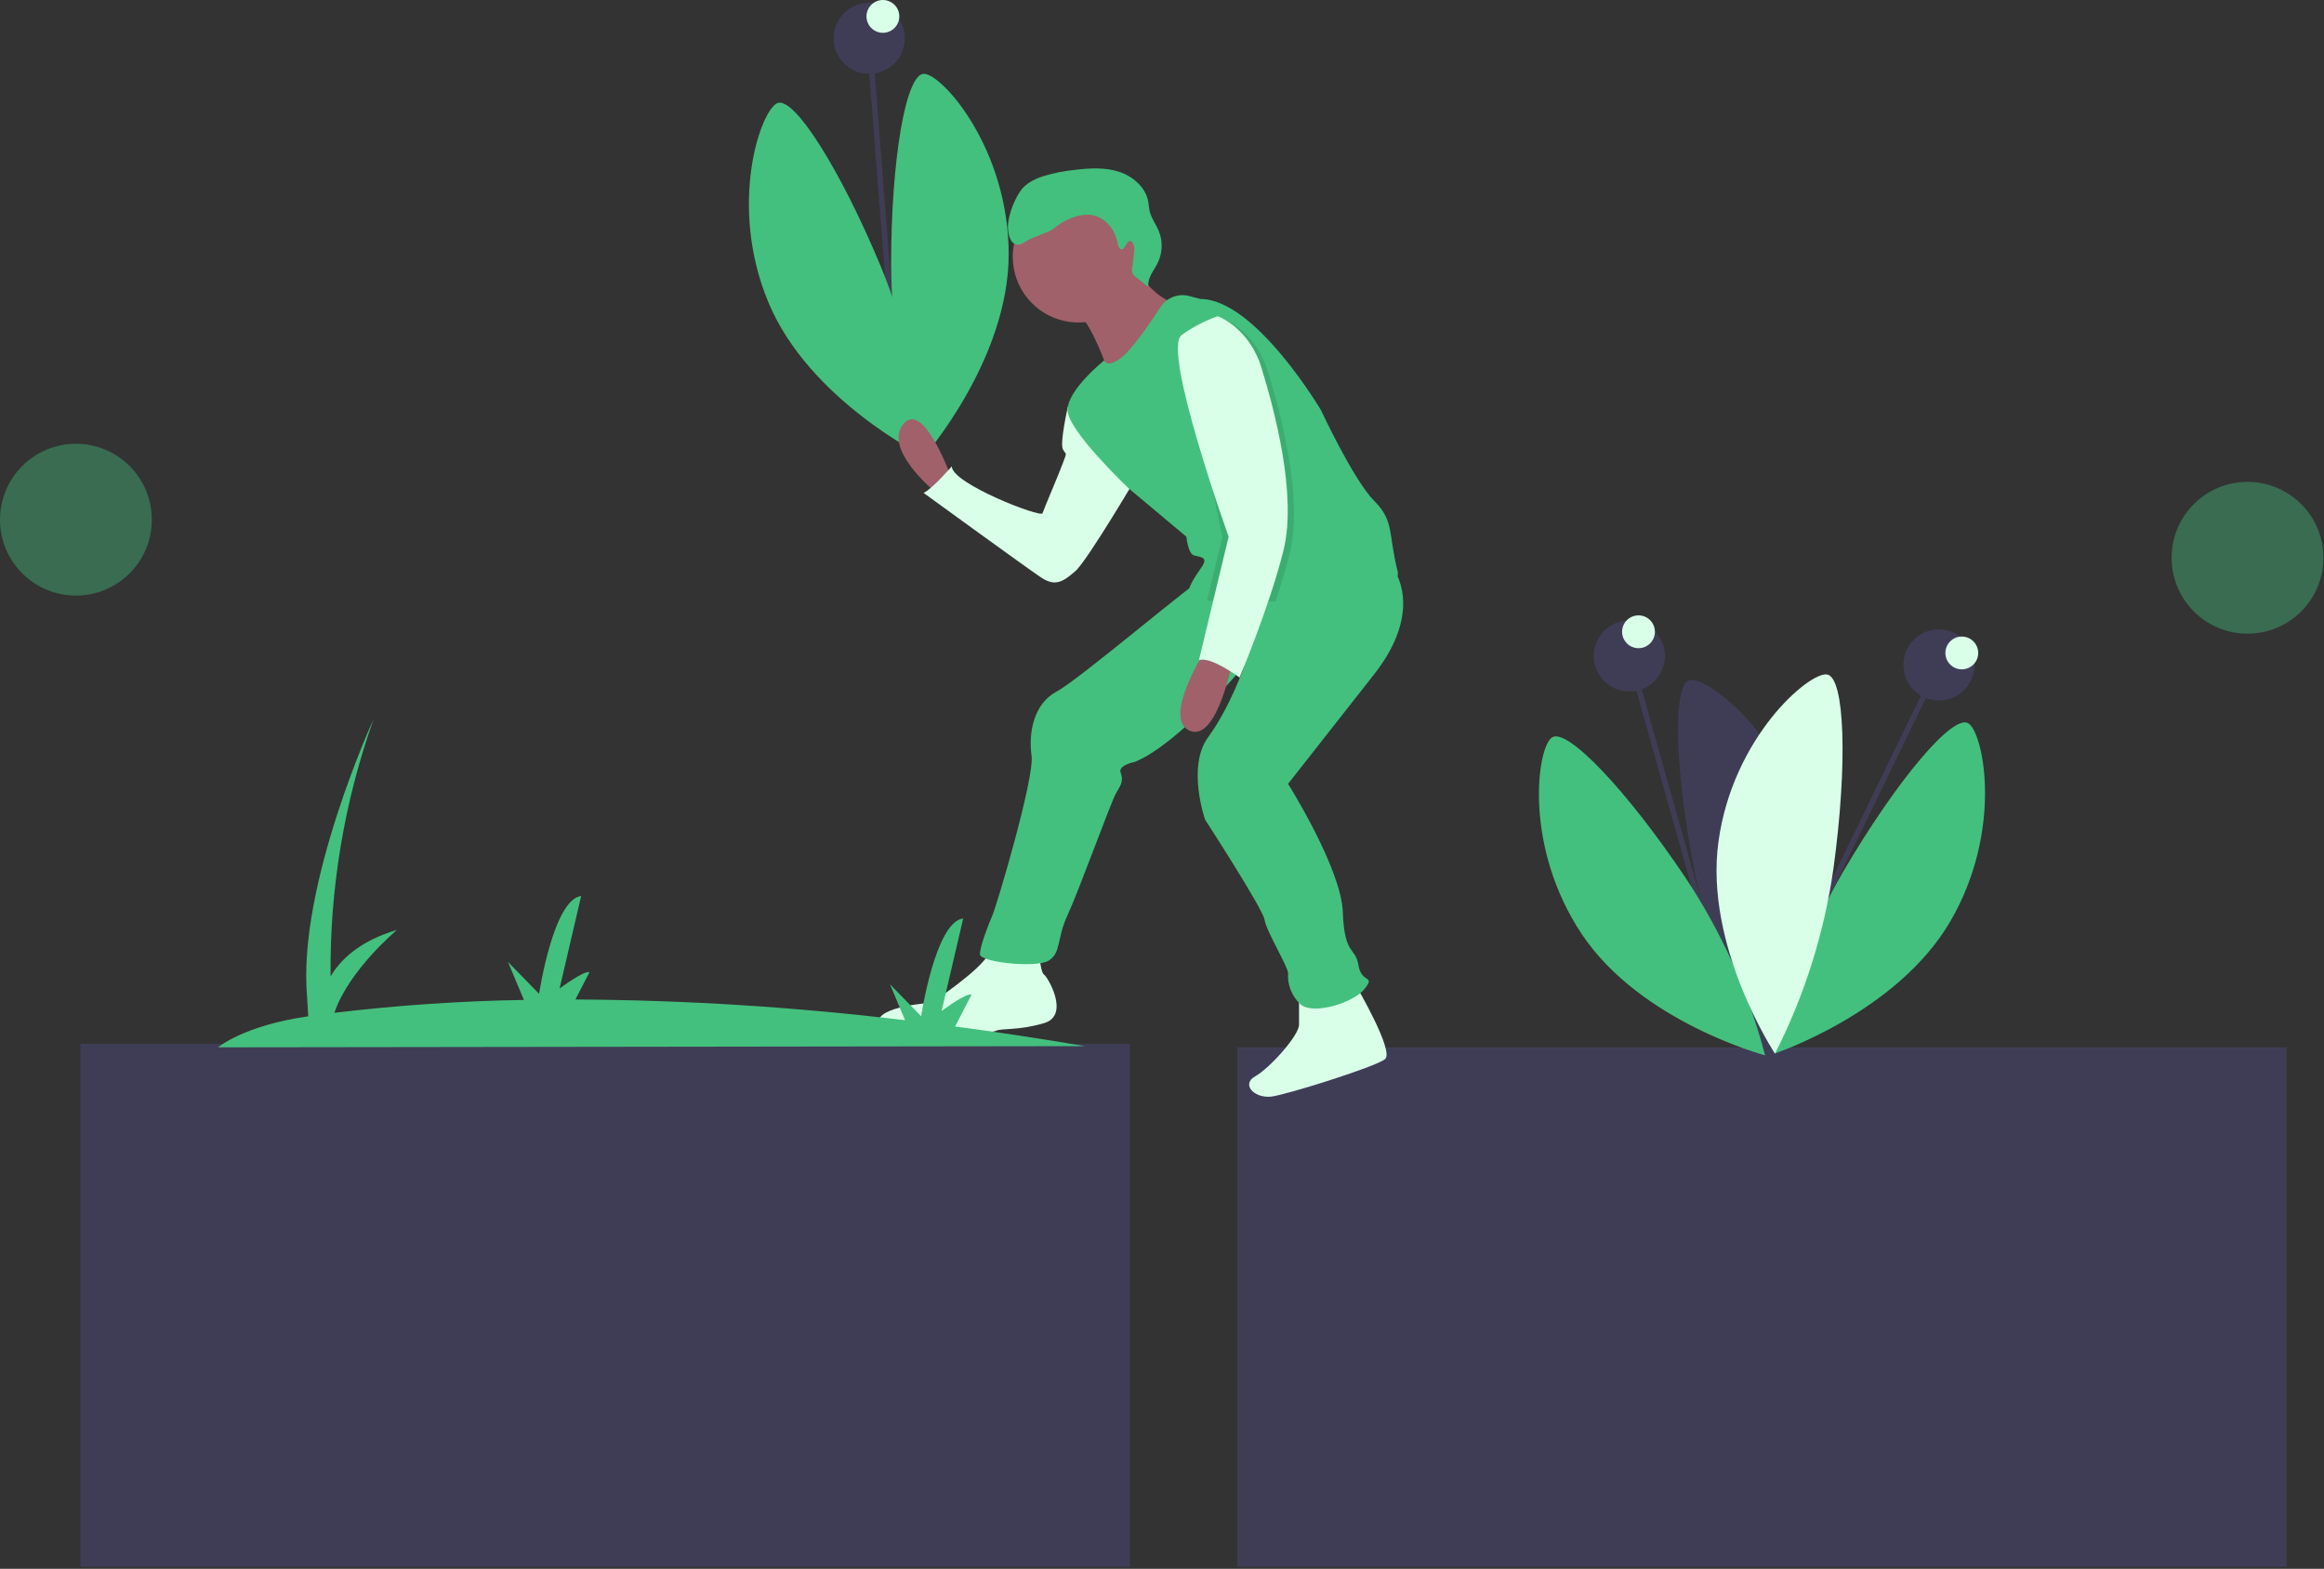 <svg width="671" height="453" viewBox="0 0 671 453" fill="none" xmlns="http://www.w3.org/2000/svg">
<rect x="0" y="0" width="671" height="453" fill="#333333" stroke="none"/>
<g id="fourth">
<path id="Vector" opacity="0.4" d="M21.92 171.98C34.026 171.98 43.84 162.166 43.84 150.059C43.84 137.953 34.026 128.139 21.92 128.139C9.814 128.139 0 137.953 0 150.059C0 162.166 9.814 171.98 21.92 171.98Z" fill="#43C07D"/>
<path id="Vector_2" opacity="0.4" d="M648.92 182.98C661.026 182.98 670.84 173.166 670.84 161.059C670.84 148.953 661.026 139.139 648.92 139.139C636.814 139.139 627 148.953 627 161.059C627 173.166 636.814 182.98 648.92 182.98Z" fill="#43C07D"/>
<path id="Vector_3" d="M326.23 301.421H23.23V452.421H326.23V301.421Z" fill="#3F3D56"/>
<path id="Vector_4" d="M660.23 302.421H357.23V452.421H660.23V302.421Z" fill="#3F3D56"/>
<g id="handflower">
<path id="Vector_5" d="M251.755 10.991L250.181 11.114L258.076 112.167L259.65 112.044L251.755 10.991Z" fill="#3F3D56"/>
<path id="Vector_6" d="M291.231 73.421C291.231 103.943 266.757 131.843 266.757 131.843C260.592 114.065 257.391 95.395 257.284 76.579C257.284 46.058 261.525 21.316 266.757 21.316C271.99 21.316 291.231 42.9 291.231 73.421Z" fill="#43C07D"/>
<path id="Vector_7" d="M221.845 87.282C233.556 115.466 266.862 131.84 266.862 131.84C265.735 113.057 261.526 94.588 254.405 77.171C242.694 48.987 229.283 27.766 224.451 29.774C219.62 31.781 210.133 59.097 221.845 87.282Z" fill="#43C07D"/>
<path id="Vector_8" d="M250.968 21.316C256.636 21.316 261.231 16.721 261.231 11.053C261.231 5.384 256.636 0.789 250.968 0.789C245.3 0.789 240.705 5.384 240.705 11.053C240.705 16.721 245.3 21.316 250.968 21.316Z" fill="#3F3D56"/>
<path id="Vector_9" d="M254.915 9.474C257.531 9.474 259.652 7.353 259.652 4.737C259.652 2.121 257.531 0 254.915 0C252.299 0 250.178 2.121 250.178 4.737C250.178 7.353 252.299 9.474 254.915 9.474Z" fill="#D9FFE9"/>
</g>
<g id="groundflower">
<path id="Vector_10" d="M471.201 189.18L469.681 189.608L497.173 287.17L498.693 286.742L471.201 189.18Z" fill="#3F3D56"/>
<path id="Vector_11" d="M522.117 242.691C528.082 272.624 509.532 304.769 509.532 304.769C500.011 288.54 493.224 270.855 489.441 252.423C483.476 222.49 482.801 197.396 487.932 196.374C493.063 195.351 516.152 212.759 522.117 242.691Z" fill="#3F3D56"/>
<path id="Vector_12" d="M456.777 269.845C473.771 295.197 509.635 304.746 509.635 304.746C504.858 286.546 497.121 269.255 486.734 253.566C469.74 228.214 452.441 210.023 448.095 212.936C443.748 215.849 439.783 244.492 456.777 269.845Z" fill="#43C07D"/>
<path id="Vector_13" d="M470.441 199.657C476.109 199.657 480.704 195.062 480.704 189.394C480.704 183.726 476.109 179.131 470.441 179.131C464.773 179.131 460.178 183.726 460.178 189.394C460.178 195.062 464.773 199.657 470.441 199.657Z" fill="#3F3D56"/>
<path id="Vector_14" d="M473.078 187.165C475.694 187.165 477.815 185.045 477.815 182.429C477.815 179.812 475.694 177.692 473.078 177.692C470.462 177.692 468.341 179.812 468.341 182.429C468.341 185.045 470.462 187.165 473.078 187.165Z" fill="#D9FFE9"/>
<path id="Vector_15" d="M559.114 191.655L514.845 282.838L516.266 283.528L560.535 192.345L559.114 191.655Z" fill="#3F3D56"/>
<path id="Vector_16" d="M563.039 266.167C547.611 292.501 512.391 304.203 512.391 304.203C516.057 285.748 522.733 268.021 532.151 251.731C547.579 225.397 563.746 206.192 568.26 208.837C572.775 211.482 578.467 239.832 563.039 266.167Z" fill="#43C07D"/>
<path id="Vector_17" d="M496.163 243.052C492.021 273.29 512.483 304.254 512.483 304.254C521.004 287.478 526.708 269.414 529.368 250.787C533.51 220.548 532.666 195.459 527.482 194.749C522.298 194.039 500.305 212.813 496.163 243.052Z" fill="#D9FFE9"/>
<path id="Vector_18" d="M559.825 202.263C565.493 202.263 570.088 197.668 570.088 192C570.088 186.332 565.493 181.737 559.825 181.737C554.156 181.737 549.561 186.332 549.561 192C549.561 197.668 554.156 202.263 559.825 202.263Z" fill="#3F3D56"/>
<path id="Vector_19" d="M566.423 193.283C569.039 193.283 571.16 191.162 571.16 188.546C571.16 185.93 569.039 183.809 566.423 183.809C563.807 183.809 561.686 185.93 561.686 188.546C561.686 191.162 563.807 193.283 566.423 193.283Z" fill="#D9FFE9"/>
</g>
<path id="Vector_20" d="M274.804 138.275C274.804 138.275 266.674 115.243 260.804 122.469C254.933 129.695 269.836 141.888 269.836 141.888L274.804 138.275Z" fill="#A0616A"/>
<path id="Vector_21" d="M313.191 115.695L308.3 117.507C308.3 117.507 305.965 127.888 306.868 129.695C307.771 131.501 308.223 130.146 306.868 133.759C305.513 137.372 301.449 146.856 300.997 148.211C300.545 149.566 274.803 139.63 274.803 134.662C274.803 134.662 269.384 140.985 266.674 142.34C266.674 142.34 296.481 164.017 300.545 166.727C304.61 169.437 306.868 168.082 310.481 164.921C314.094 161.759 329.449 135.566 329.449 135.566L313.191 115.695Z" fill="#D9FFE9"/>
<path id="Vector_22" d="M300.094 276.018C300.094 276.018 300.546 280.985 301.449 281.437C302.352 281.888 309.126 293.179 301.449 295.437C293.771 297.695 289.255 296.792 287.449 297.695C285.642 298.598 254.029 300.405 253.578 295.437C253.126 290.469 268.933 289.566 268.933 289.566C268.933 289.566 283.384 280.082 285.642 275.114C287.9 270.146 300.094 276.018 300.094 276.018Z" fill="#D9FFE9"/>
<path id="Vector_23" d="M391.772 285.05C391.772 285.05 402.61 303.566 399.901 305.824C397.191 308.082 370.802 316.311 366.933 316.663C361.965 317.114 358.352 313.05 362.417 310.792C366.481 308.534 375.062 299.05 375.062 295.888V287.759L391.772 285.05Z" fill="#D9FFE9"/>
<path id="Vector_24" d="M402.159 164.017C402.159 164.017 411.643 175.759 396.739 194.727L371.901 226.34C371.901 226.34 387.255 250.727 387.707 263.372C388.159 276.018 391.32 273.308 392.223 278.727C393.126 284.147 397.191 281.437 394.03 285.501C390.868 289.566 379.126 293.179 375.513 290.018C374.271 288.881 373.3 287.478 372.675 285.914C372.049 284.351 371.785 282.666 371.901 280.985C371.901 279.179 365.578 268.792 365.126 265.63C364.675 262.469 347.965 236.727 347.965 236.727C347.965 236.727 342.546 221.372 348.868 212.792C355.191 204.211 359.369 192.041 359.369 192.041C359.369 192.041 340.739 214.598 327.642 220.017C327.642 220.017 322.675 220.921 323.578 223.179C324.481 225.437 323.578 226.792 322.223 229.05C320.868 231.308 311.384 257.501 308.223 264.276C305.062 271.05 306.417 275.114 302.804 277.372C299.191 279.631 282.933 277.824 282.933 275.566C282.933 273.308 285.191 267.437 286.546 264.276C287.9 261.114 298.739 224.534 297.836 218.211C296.933 211.888 298.288 203.308 305.062 199.695C311.836 196.082 346.159 166.727 347.965 166.727C349.771 166.727 402.159 164.017 402.159 164.017Z" fill="#43C07D"/>
<path id="Vector_25" d="M311.384 93.114C321.86 93.114 330.352 84.622 330.352 74.146C330.352 63.67 321.86 55.178 311.384 55.178C300.909 55.178 292.417 63.67 292.417 74.146C292.417 84.622 300.909 93.114 311.384 93.114Z" fill="#A0616A"/>
<path id="Vector_26" d="M326.739 75.953C326.739 75.953 332.61 86.34 339.836 87.695C347.062 89.049 320.868 109.824 320.868 109.824C320.868 109.824 314.546 89.953 309.126 89.049C303.707 88.146 326.739 75.953 326.739 75.953Z" fill="#A0616A"/>
<path id="Vector_27" d="M308.223 118.404C308.223 124.275 325.836 140.985 325.836 140.985L342.546 154.985C342.546 154.985 342.997 159.953 344.804 160.404C346.61 160.856 348.868 160.856 347.062 163.566C345.255 166.275 340.739 172.146 344.804 173.05C346.029 173.236 347.264 173.354 348.502 173.402C349.586 173.465 350.86 173.524 352.291 173.578C355.633 173.695 359.815 173.772 364.345 173.741C365.632 173.736 366.942 173.721 368.274 173.695C385.349 173.357 405.13 171.392 403.513 164.921C400.804 154.082 402.61 150.469 396.739 144.598C390.868 138.727 381.384 118.404 381.384 118.404C381.384 118.404 362.417 86.34 346.61 86.34L343.327 85.477C341.801 85.075 340.188 85.163 338.715 85.729C337.243 86.295 335.985 87.31 335.121 88.629C331.951 93.457 326.951 100.71 324.029 103.049C319.513 106.662 318.809 104.07 318.809 104.07C318.809 104.07 308.223 112.533 308.223 118.404Z" fill="#43C07D"/>
<path id="Vector_28" d="M348.417 187.05C348.417 187.05 335.32 207.372 343.449 210.985C351.578 214.598 356.094 189.759 356.094 189.759L348.417 187.05Z" fill="#A0616A"/>
<path id="Vector_29" d="M323.784 72.004C323.056 71.912 322.826 70.993 322.703 70.27C322.047 66.396 319.16 62.722 315.281 62.097C313.798 61.9 312.291 62.021 310.859 62.453C308.807 63.016 306.882 63.964 305.184 65.246C304.354 66.005 303.393 66.609 302.349 67.027C301.637 67.236 298.615 68.579 297.909 68.807C296.356 69.306 295.072 70.931 293.473 70.61C291.943 70.302 291.362 68.455 291.116 66.914C290.556 63.404 292.566 58.166 294.563 55.226C296.079 52.994 298.645 51.71 301.21 50.875C304.214 49.963 307.302 49.349 310.427 49.043C314.646 48.545 319.016 48.281 323.059 49.585C327.102 50.889 330.784 54.079 331.539 58.26C331.696 59.131 331.725 60.023 331.918 60.886C332.388 62.993 333.782 64.764 334.595 66.764C335.182 68.233 335.455 69.808 335.395 71.389C335.336 72.969 334.946 74.52 334.25 75.94C333.124 78.205 331.166 80.381 331.588 82.875L328.103 80.127C327.6 79.841 327.209 79.39 326.998 78.851C326.786 78.312 326.766 77.717 326.94 77.164L327.447 72.8C327.622 72.01 327.543 71.184 327.221 70.441C325.672 67.735 324.998 72.157 323.784 72.004Z" fill="#43C07D"/>
<path id="Vector_30" opacity="0.1" d="M356.546 155.888L352.291 173.578C356.582 173.731 362.258 173.813 368.274 173.695C369.791 169.143 371.241 164.397 372.352 159.953C376.417 143.695 369.642 118.856 366.029 107.114C362.417 95.372 353.384 92.211 353.384 92.211C349.681 93.513 346.184 95.338 342.997 97.63C337.126 101.695 356.546 155.888 356.546 155.888Z" fill="black"/>
<path id="Vector_31" opacity="0.1" d="M352.933 154.985L348.502 173.402C349.586 173.465 350.86 173.524 352.291 173.578C355.633 173.695 359.815 173.772 364.345 173.741C365.975 168.904 367.551 163.801 368.739 159.05C372.804 142.791 366.029 117.953 362.417 106.211C358.804 94.469 350.9 107.34 350.9 107.34C350.9 107.34 354.062 99.662 348.191 103.727C342.32 107.791 352.933 154.985 352.933 154.985Z" fill="black"/>
<path id="Vector_32" d="M351.578 91.308C351.578 91.308 360.61 94.469 364.223 106.211C367.836 117.953 374.61 142.791 370.546 159.05C366.481 175.308 357.9 195.63 357.9 195.63C357.9 195.63 349.32 189.308 346.158 190.663L354.739 154.985C354.739 154.985 335.32 100.791 341.191 96.727C344.377 94.435 347.875 92.61 351.578 91.308Z" fill="#D9FFE9"/>
<path id="Vector_33" d="M313.275 302.083C300.272 299.88 287.767 297.988 275.759 296.407L280.506 287.204C278.905 286.648 271.873 291.918 271.873 291.918L278.103 265.203C270.052 266.174 265.959 293.452 265.959 293.452L256.965 284.229L261.32 294.598C229.733 290.779 197.952 288.779 166.136 288.607L170.199 280.73C168.598 280.174 161.566 285.445 161.566 285.445L167.795 258.73C159.745 259.7 155.652 286.978 155.652 286.978L146.658 277.756L151.27 288.738C132.979 289.04 114.716 290.28 96.553 292.455C100.662 280.183 114.622 268.513 114.622 268.513C103.961 271.683 98.369 276.996 95.447 281.95C95.185 256.63 99.395 231.463 107.883 207.607C107.883 207.607 85.847 255.559 88.659 287.746L88.995 293.462C70.314 296.137 62.965 302.421 62.965 302.421L313.275 302.083Z" fill="#43C07D"/>
</g>
</svg>
